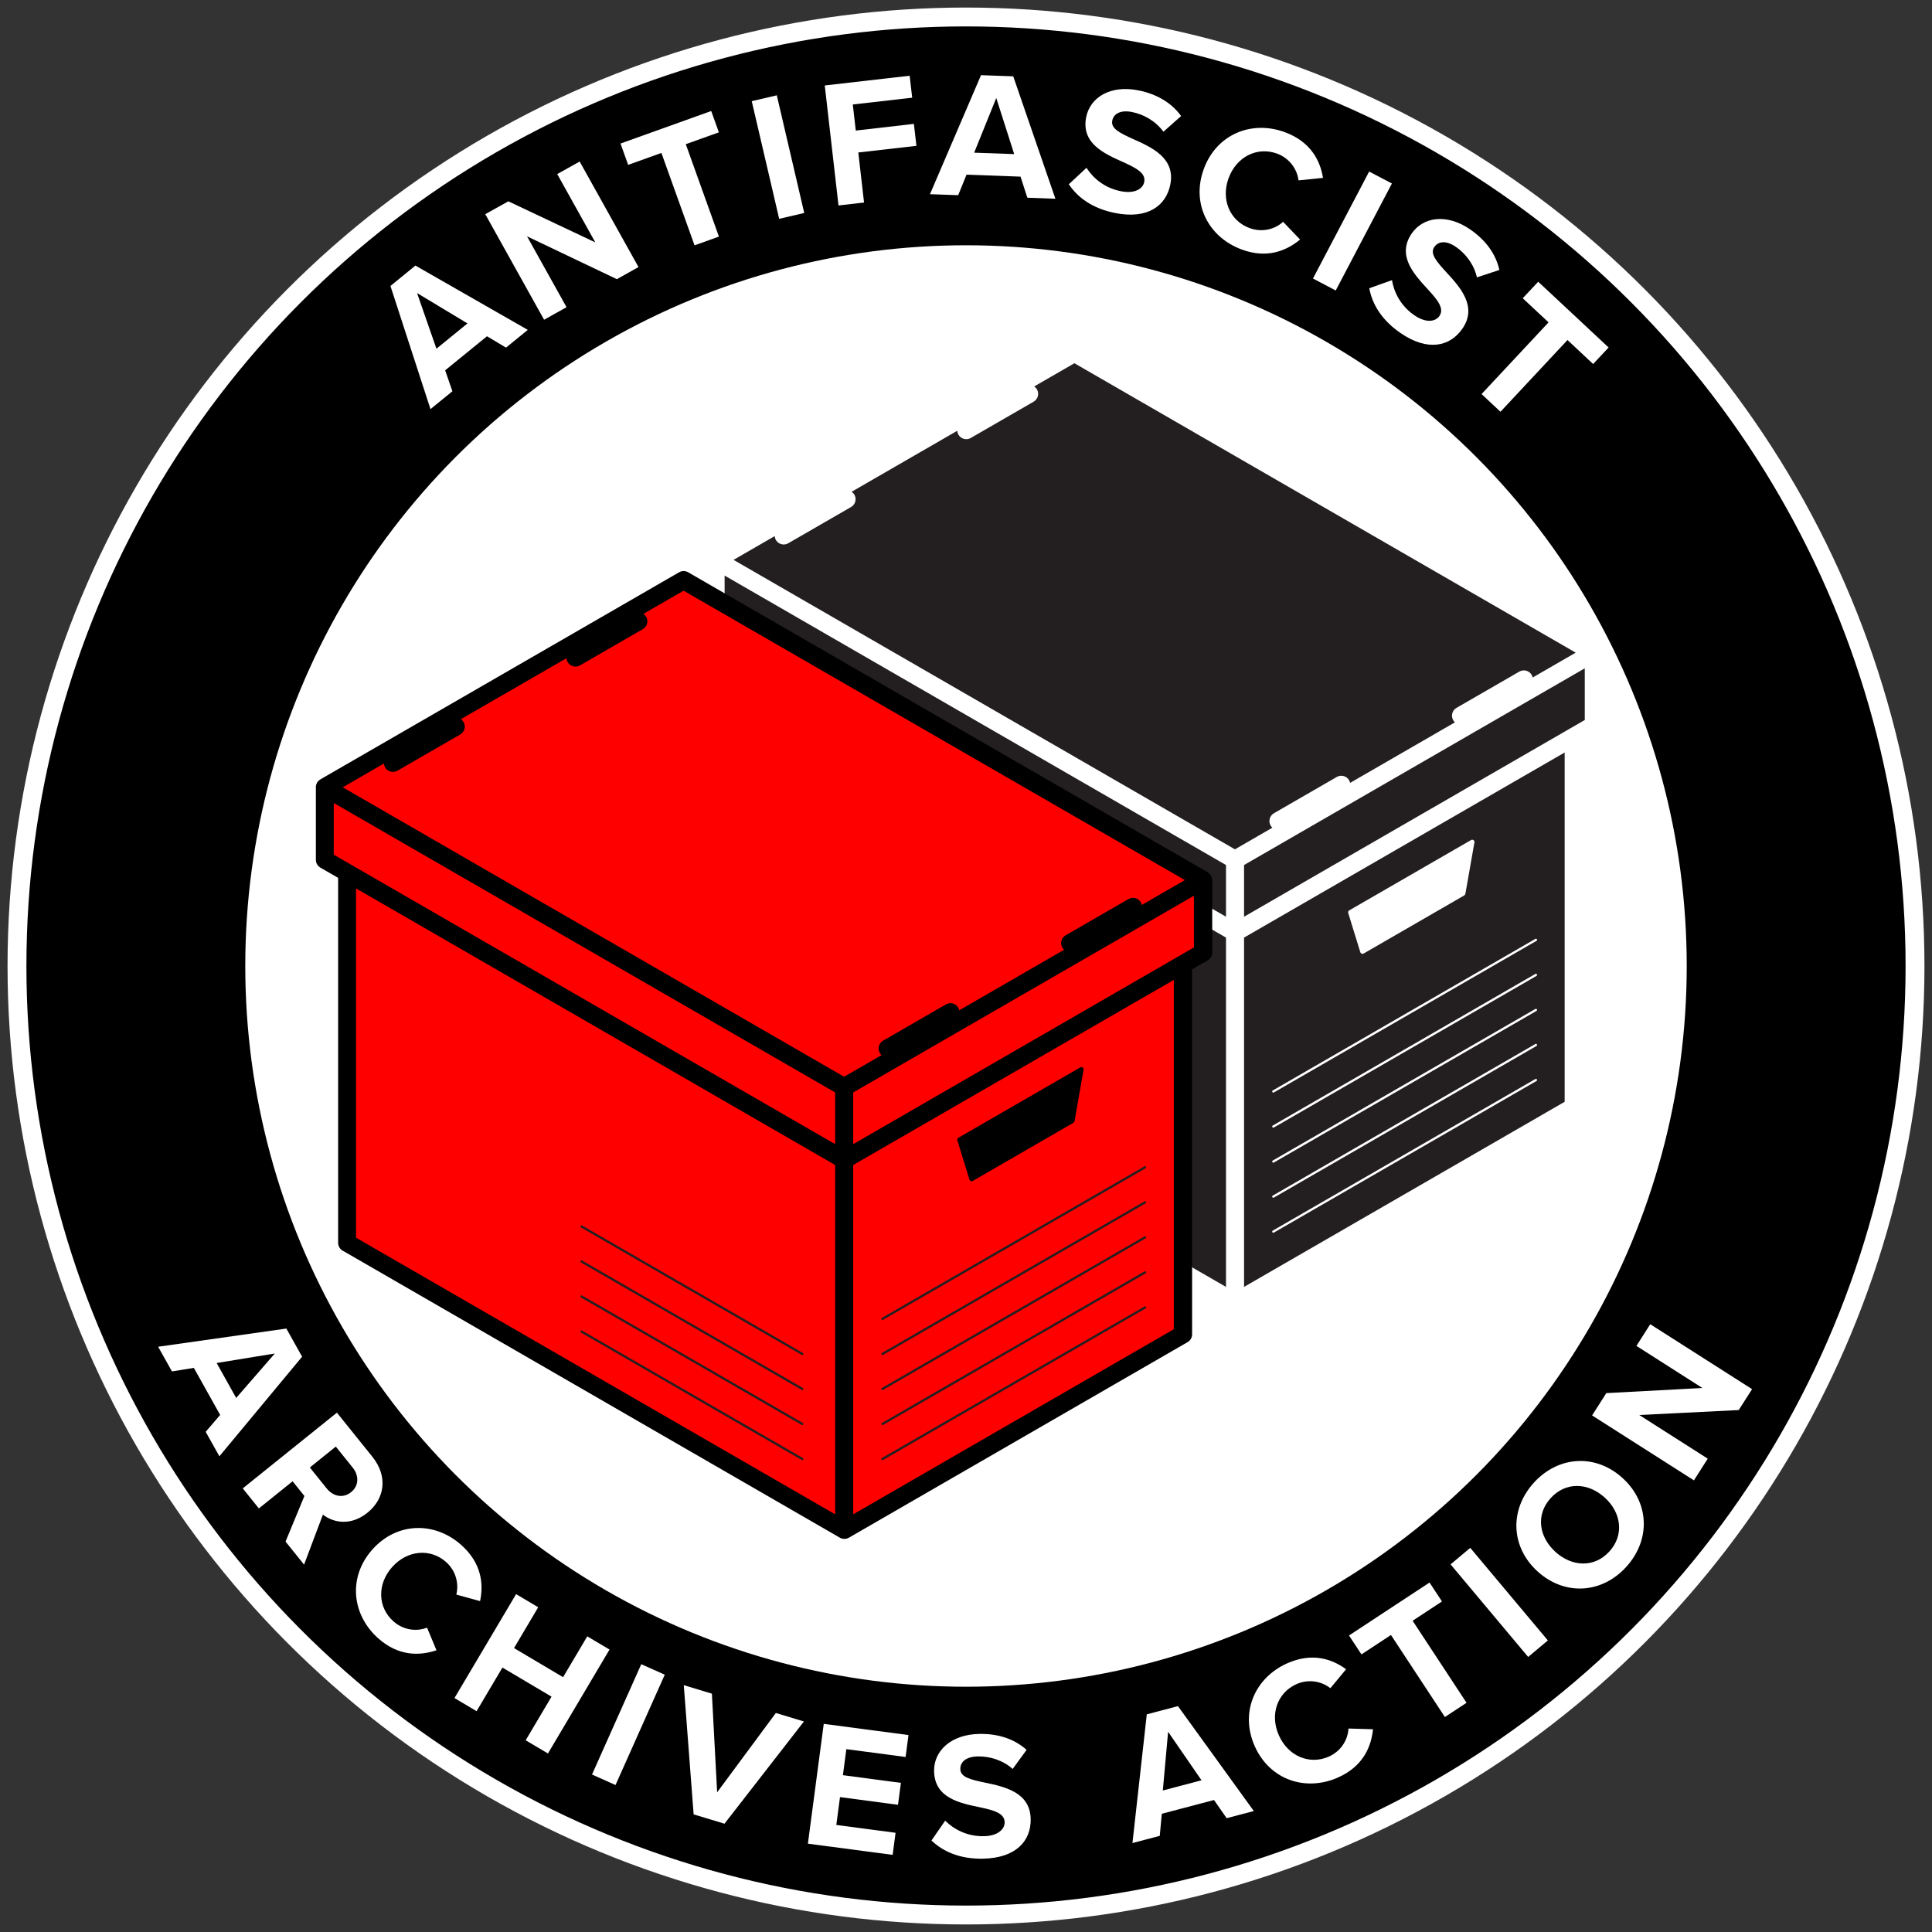<?xml version="1.0" encoding="UTF-8"?>
<svg id="English" xmlns="http://www.w3.org/2000/svg" viewBox="0 0 512 512">
  <rect x="0" y="0" width="512" height="512" fill="#333333" stroke="none"/>
  <defs>
    <style>
      .cls-1 {
        fill: #fff;
      }

      .cls-2 {
        fill: #231f20;
      }

      .cls-3 {
        stroke-width: 5px;
      }

      .cls-3, .cls-4 {
        stroke: #fff;
        stroke-miterlimit: 10;
      }

      .cls-4 {
        fill: red;
      }
    </style>
  </defs>
  <g id="Outer_Circle" data-name="Outer Circle">
    <circle class="cls-3" cx="256" cy="256" r="251.5"/>
  </g>
  <g id="Inner_Circle" data-name="Inner Circle">
    <circle class="cls-1" cx="256" cy="256" r="191"/>
  </g>
  <g>
    <path class="cls-1" d="m129.06,89.11l-11.09,9.03,1.92,5.55-5.81,4.73-10.61-32.64,6.62-5.4,29.78,17.04-5.77,4.7-5.05-3.01Zm-13.4,3.3l8.23-6.7-13.37-8.05,5.14,14.75Z"/>
    <path class="cls-1" d="m139.67,62.63l10.47,18.78-5.95,3.32-15.59-27.97,6.12-3.41,23.05,10.89-10.1-18.11,5.95-3.32,15.59,27.97-5.74,3.2-23.8-11.35Z"/>
    <path class="cls-1" d="m175.28,40.53l-8.81,3.16-2.03-5.65,24.04-8.62,2.03,5.65-8.77,3.14,8.78,24.49-6.46,2.32-8.78-24.49Z"/>
    <path class="cls-1" d="m199.22,26.81l6.64-1.55,7.27,31.18-6.64,1.55-7.27-31.18Z"/>
    <path class="cls-1" d="m218.57,22.65l22.5-2.58.67,5.82-15.74,1.8.79,6.91,15.4-1.77.67,5.82-15.4,1.76,1.52,13.26-6.77.78-3.64-31.8Z"/>
    <path class="cls-1" d="m270.43,46.81l-14.29-.52-2.21,5.44-7.48-.27,13.53-31.54,8.54.31,11.17,32.44-7.43-.27-1.81-5.59Zm-12.26-6.35l10.6.38-4.75-14.87-5.85,14.48Z"/>
    <path class="cls-1" d="m287.93,44.47c1.75,2.75,4.81,5.36,9.14,6.21,3.67.73,5.81-.66,6.16-2.45.47-2.35-2.11-3.7-5.56-5.26-4.9-2.2-11.21-4.91-9.82-11.93,1.04-5.23,6.4-8.57,13.79-7.1,4.99.99,8.83,3.32,11.37,6.81l-4.69,4.16c-2.08-2.86-5.25-4.61-8.31-5.22-3.01-.6-4.88.4-5.25,2.29-.42,2.12,2.09,3.3,5.54,4.87,4.95,2.2,11.23,5.06,9.85,12.03-1.14,5.74-6.09,9.26-14.57,7.58-6.03-1.19-9.96-4.08-12.33-7.63l4.68-4.36Z"/>
    <path class="cls-1" d="m319.04,44.71c3.43-9.22,12.75-12.92,21.52-9.66,6.84,2.55,9.32,7.57,10.05,12.09l-6.49.66c-.35-2.9-2.33-5.84-5.66-7.08-5.22-1.94-10.74.77-12.85,6.44-2.11,5.67.29,11.33,5.51,13.27,3.33,1.24,6.73.35,8.91-1.65l4.5,4.7c-3.55,2.93-8.68,5.17-15.52,2.62-8.77-3.27-13.4-12.16-9.97-21.38Z"/>
    <path class="cls-1" d="m362.83,45.46l6.04,3.17-14.89,28.35-6.03-3.17,14.89-28.35Z"/>
    <path class="cls-1" d="m368.89,74.24c.53,3.22,2.3,6.82,5.94,9.32,3.09,2.12,5.6,1.69,6.63.18,1.36-1.98-.47-4.23-3.03-7.03-3.63-3.95-8.36-8.94-4.31-14.84,3.02-4.39,9.26-5.35,15.47-1.08,4.2,2.88,6.81,6.54,7.76,10.75l-5.95,1.97c-.78-3.45-3-6.31-5.57-8.08-2.53-1.74-4.64-1.55-5.73.03-1.22,1.78.61,3.86,3.17,6.66,3.67,3.98,8.32,9.09,4.3,14.95-3.32,4.83-9.26,6.1-16.38,1.21-5.07-3.48-7.54-7.68-8.32-11.89l6.02-2.15Z"/>
    <path class="cls-1" d="m410.38,85.43l-6.84-6.39,4.1-4.38,18.66,17.43-4.1,4.38-6.8-6.36-17.76,19.01-5.01-4.69,17.76-19.01Z"/>
  </g>
  <g>
    <path class="cls-1" d="m58.35,374.98l-6.98-12.48-5.8.94-3.66-6.54,33.98-4.82,4.17,7.46-21.92,26.39-3.63-6.49,3.83-4.46Zm-.94-13.77l5.18,9.26,10.24-11.78-15.42,2.52Z"/>
    <path class="cls-1" d="m80.67,396.45l-3.13-3.89-8.94,7.19-4.27-5.31,24.95-20.07,9.39,11.67c4.18,5.2,3.34,11.12-1.3,14.85-4.41,3.55-9,2.68-11.8.5l-4.99,13.25-4.91-6.1,5-12.09Zm12.8-7.52l-4.48-5.57-6.88,5.54,4.48,5.57c1.72,2.13,4.36,2.66,6.45.97,2.09-1.69,2.15-4.38.43-6.51Z"/>
    <path class="cls-1" d="m98.66,410.66c6.53-7.36,16.55-7.46,23.55-1.25,5.46,4.84,5.97,10.42,5.01,14.9l-6.29-1.73c.71-2.83-.07-6.29-2.73-8.64-4.17-3.69-10.29-3.15-14.3,1.37s-3.81,10.67.36,14.36c2.66,2.36,6.15,2.76,8.91,1.67l2.5,6c-4.37,1.45-9.96,1.69-15.42-3.15-7-6.21-8.12-16.17-1.59-23.53Z"/>
    <path class="cls-1" d="m146.16,449.63l-13.01-7.71-6.85,11.56-5.86-3.48,16.33-27.54,5.86,3.48-6.41,10.82,13,7.71,6.41-10.82,5.9,3.5-16.32,27.54-5.9-3.5,6.85-11.56Z"/>
    <path class="cls-1" d="m169.94,441.03l6.23,2.78-13.05,29.24-6.23-2.78,13.05-29.24Z"/>
    <path class="cls-1" d="m181.22,446.59l7.44,2.25,1.39,26.14,15.56-21.02,7.44,2.25-21.05,27.09-8.18-2.47-2.61-34.23Z"/>
    <path class="cls-1" d="m218.3,456.84l22.46,2.97-.77,5.81-15.7-2.08-.91,6.9,15.37,2.04-.77,5.81-15.37-2.04-.98,7.38,15.7,2.08-.77,5.85-22.46-2.97,4.2-31.74Z"/>
    <path class="cls-1" d="m250.48,482.49c2.3,2.31,5.84,4.21,10.26,4.12,3.74-.07,5.53-1.88,5.5-3.71-.05-2.4-2.85-3.16-6.56-3.95-5.25-1.1-12-2.4-12.14-9.56-.1-5.33,4.42-9.74,11.95-9.88,5.09-.1,9.34,1.35,12.57,4.22l-3.69,5.06c-2.64-2.35-6.12-3.38-9.24-3.32-3.07.06-4.68,1.44-4.64,3.36.04,2.16,2.74,2.78,6.46,3.57,5.3,1.1,12.05,2.55,12.19,9.65.12,5.86-3.97,10.35-12.61,10.52-6.14.12-10.6-1.86-13.68-4.82l3.64-5.26Z"/>
    <path class="cls-1" d="m321.72,477.02l-13.83,3.65-.54,5.85-7.24,1.91,3.8-34.11,8.26-2.18,20.1,27.8-7.19,1.9-3.36-4.82Zm-13.57-2.52l10.26-2.71-8.85-12.85-1.4,15.56Z"/>
    <path class="cls-1" d="m332.54,462.8c-4.03-8.98.01-18.16,8.55-21.99,6.66-2.98,11.95-1.15,15.64,1.56l-4.17,5.02c-2.29-1.82-5.76-2.52-9-1.07-5.08,2.28-7.11,8.08-4.63,13.6,2.47,5.52,8.16,7.86,13.24,5.59,3.24-1.45,5.04-4.47,5.19-7.43l6.5.19c-.47,4.58-2.56,9.78-9.22,12.76-8.54,3.83-18.08.74-22.11-8.24Z"/>
    <path class="cls-1" d="m368.62,433.29l-7.82,5.14-3.3-5.01,21.34-14.03,3.3,5.01-7.78,5.12,14.29,21.74-5.74,3.77-14.29-21.74Z"/>
    <path class="cls-1" d="m384.41,414.58l5.22-4.38,20.57,24.53-5.22,4.38-20.57-24.54Z"/>
    <path class="cls-1" d="m406.46,392.96c6.52-7.18,16.38-7.76,23.52-1.28,7.15,6.48,7.52,16.35,1.01,23.54-6.48,7.15-16.34,7.73-23.49,1.25s-7.52-16.35-1.04-23.5Zm4.48,4.06c-3.97,4.37-3.17,10.21,1.27,14.25,4.41,4,10.33,4.25,14.3-.12,3.97-4.37,3.17-10.28-1.24-14.28-4.44-4.03-10.37-4.22-14.33.15Z"/>
    <path class="cls-1" d="m434.44,375l18.13,11.56-3.66,5.75-26.99-17.21,3.77-5.91,25.46-1.36-17.48-11.15,3.66-5.75,26.99,17.21-3.54,5.54-26.34,1.31Z"/>
  </g>
  <g>
    <polygon class="cls-2" points="327.29 345.19 195.53 269.12 195.53 171.01 189.63 167.61 189.63 148.37 327.29 227.85 327.29 345.19"/>
    <polygon class="cls-2" points="417.05 293.37 327.29 345.19 327.29 227.85 422.37 172.96 422.37 192.19 417.05 195.27 417.05 293.37"/>
    <polygon class="cls-2" points="327.29 227.85 189.63 148.37 284.71 93.48 422.37 172.96 327.29 227.85"/>
    <path class="cls-1" d="m424.76,172.87s0-.1,0-.15c-.01-.11-.03-.22-.05-.32,0-.03-.02-.06-.02-.1-.03-.11-.07-.22-.12-.33-.02-.04-.04-.08-.06-.13-.05-.09-.1-.18-.16-.27-.02-.03-.04-.06-.06-.09-.08-.1-.16-.19-.25-.27-.03-.03-.07-.06-.1-.09-.1-.08-.2-.16-.31-.23,0,0-.02-.01-.02-.02l-137.66-79.48c-.74-.43-1.66-.43-2.4,0l-95.08,54.89s0,0,0,0c-.12.07-.24.16-.34.25-.03.02-.06.05-.08.07-.1.09-.19.19-.28.3,0,.01-.02.03-.03.04-.07.1-.14.21-.19.32-.02.03-.03.06-.05.1-.06.12-.11.25-.14.38,0,0,0,0,0,0-.03.13-.05.26-.07.39,0,.04,0,.08,0,.11,0,.04,0,.07,0,.11v19.24c0,.86.46,1.65,1.2,2.07l4.7,2.71v96.72c0,.86.46,1.65,1.2,2.07l131.74,76.06s.01,0,.02.01c.37.21.78.32,1.2.32s.83-.11,1.2-.32l89.75-51.82c.74-.43,1.2-1.22,1.2-2.08v-96.72l4.13-2.38c.74-.43,1.2-1.22,1.2-2.07v-19.24s0-.06,0-.09Zm-140.05-76.62l132.87,76.71-11.41,6.59c-.05-.24-.13-.47-.26-.69-.66-1.15-2.13-1.54-3.27-.88l-16.65,9.61c-1.15.66-1.54,2.13-.88,3.27.13.22.28.41.46.57l-27.78,16.04c-.05-.24-.13-.47-.26-.69-.66-1.15-2.13-1.54-3.27-.88l-16.65,9.61c-1.15.66-1.54,2.13-.88,3.27.13.22.28.41.46.57l-9.92,5.73-132.87-76.71,10.9-6.3c.03.35.12.69.31,1.02.44.77,1.25,1.2,2.08,1.2.41,0,.82-.1,1.2-.32l16.65-9.61c1.15-.66,1.54-2.13.88-3.27-.19-.32-.44-.58-.73-.77l27.99-16.16c.03.35.12.69.31,1.02.44.77,1.25,1.2,2.08,1.2.41,0,.82-.1,1.2-.32l16.65-9.61c1.15-.66,1.54-2.13.88-3.27-.19-.32-.44-.58-.73-.77l10.64-6.14Zm-92.68,56.28l132.87,76.71v13.7l-128.17-74s0,0,0,0l-4.7-2.71v-13.7Zm5.9,22.64l73.43,42.39,53.54,30.91v92.57l-126.97-73.31v-92.57Zm216.72,116.82l-84.96,49.05v-92.57l84.96-49.05v92.57Zm5.33-101.18l-64.21,37.07-26.08,15.06v-13.7s90.29-52.13,90.29-52.13v13.7Z"/>
    <path class="cls-1" d="m390.49,222.65c-.19-.13-.44-.15-.64-.03l-32.29,18.64c-.24.14-.36.43-.27.69l3.21,10.41c.05.17.18.31.35.38.07.03.14.04.22.04.1,0,.21-.03.3-.08l26.68-15.41c.15-.09.26-.24.29-.41l2.4-13.65c.04-.23-.06-.46-.25-.59Z"/>
    <g>
      <path class="cls-1" d="m337.44,289.55c-.1,0-.2-.05-.26-.15-.08-.14-.03-.33.11-.41l69.6-40.18c.14-.08.33-.03.41.11.08.14.03.33-.11.41l-69.6,40.18s-.1.04-.15.04Z"/>
      <path class="cls-1" d="m337.44,298.84c-.1,0-.2-.05-.26-.15-.08-.14-.03-.33.11-.41l69.6-40.18c.14-.08.33-.03.41.11.08.14.03.33-.11.41l-69.6,40.18s-.1.04-.15.04Z"/>
      <path class="cls-1" d="m337.44,308.12c-.1,0-.2-.05-.26-.15-.08-.14-.03-.33.11-.41l69.6-40.18c.14-.08.33-.03.41.11.08.14.03.33-.11.41l-69.6,40.18s-.1.04-.15.04Z"/>
      <path class="cls-1" d="m337.44,317.41c-.1,0-.2-.05-.26-.15-.08-.14-.03-.33.11-.41l69.6-40.18c.14-.08.33-.03.41.11.08.14.03.33-.11.41l-69.6,40.18s-.1.04-.15.04Z"/>
      <path class="cls-1" d="m337.44,326.69c-.1,0-.2-.05-.26-.15-.08-.14-.03-.33.11-.41l69.6-40.18c.14-.08.33-.03.41.11.08.14.03.33-.11.41l-69.6,40.18s-.1.04-.15.04Z"/>
    </g>
  </g>
  <g>
    <polygon class="cls-4" points="223.71 405.46 91.95 329.39 91.95 231.28 86.05 227.88 86.05 208.64 223.71 288.12 223.71 405.46"/>
    <polygon class="cls-4" points="313.47 353.64 223.71 405.46 223.71 288.12 318.79 233.23 318.79 252.46 313.47 255.54 313.47 353.64"/>
    <polygon class="cls-4" points="223.71 288.12 86.05 208.64 181.13 153.75 318.79 233.23 223.71 288.12"/>
    <path d="m321.18,233.14s0-.1,0-.15c-.01-.11-.03-.22-.05-.32,0-.03-.02-.06-.02-.1-.03-.11-.07-.22-.12-.33-.02-.04-.04-.08-.06-.13-.05-.09-.1-.18-.16-.27-.02-.03-.04-.06-.06-.09-.08-.1-.16-.19-.25-.27-.03-.03-.07-.06-.1-.09-.1-.08-.2-.16-.31-.23,0,0-.02-.01-.02-.02l-137.66-79.48c-.74-.43-1.66-.43-2.4,0l-95.08,54.89s0,0,0,0c-.12.07-.24.16-.34.25-.03.02-.06.05-.08.07-.1.09-.19.19-.28.3,0,.01-.02.03-.03.04-.07.1-.14.21-.19.32-.02.03-.03.06-.05.1-.06.12-.11.25-.14.38,0,0,0,0,0,0-.03.13-.05.26-.07.39,0,.04,0,.08,0,.11,0,.04,0,.07,0,.11v19.24c0,.86.46,1.65,1.2,2.07l4.7,2.71v96.72c0,.86.46,1.65,1.2,2.07l131.74,76.06s.01,0,.02.01c.37.21.78.32,1.2.32s.83-.11,1.2-.32l89.75-51.82c.74-.43,1.2-1.22,1.2-2.07v-96.72l4.13-2.38c.74-.43,1.2-1.22,1.2-2.08v-19.24s0-.06,0-.09Zm-140.05-76.62l132.87,76.71-11.41,6.59c-.05-.24-.13-.47-.26-.69-.66-1.15-2.13-1.54-3.27-.88l-16.65,9.61c-1.15.66-1.54,2.13-.88,3.27.13.22.28.41.46.57l-27.78,16.04c-.05-.24-.13-.47-.25-.69-.66-1.15-2.13-1.54-3.27-.88l-16.65,9.61c-1.15.66-1.54,2.13-.88,3.27.13.22.28.41.46.57l-9.92,5.73-132.87-76.71,10.91-6.3c.03.35.12.69.31,1.02.44.77,1.25,1.2,2.08,1.2.41,0,.82-.1,1.2-.32l16.65-9.61c1.15-.66,1.54-2.13.88-3.27-.19-.32-.44-.58-.73-.77l27.99-16.16c.03.35.12.69.31,1.02.44.77,1.25,1.2,2.08,1.2.41,0,.82-.1,1.2-.32l16.65-9.61c1.15-.66,1.54-2.13.88-3.27-.19-.32-.44-.58-.73-.77l10.64-6.14Zm-92.68,56.28l132.87,76.71v13.7l-128.17-74s0,0,0,0l-4.7-2.71v-13.7Zm5.9,22.64l73.43,42.39,53.54,30.91v92.57l-126.97-73.31v-92.57Zm216.72,116.82l-84.96,49.05v-92.57l84.96-49.05v92.57Zm5.33-101.18l-64.21,37.07-26.08,15.06v-13.7s90.29-52.13,90.29-52.13v13.7Z"/>
    <path d="m286.91,282.91c-.19-.13-.44-.15-.64-.03l-32.29,18.64c-.24.14-.36.43-.27.69l3.21,10.41c.05.17.18.31.35.38.07.03.14.04.22.04.1,0,.21-.03.3-.08l26.68-15.41c.15-.09.26-.24.29-.41l2.4-13.65c.04-.23-.06-.46-.25-.59Z"/>
    <g>
      <path class="cls-2" d="m233.86,349.82c-.1,0-.2-.05-.26-.15-.08-.14-.03-.33.11-.41l69.6-40.18c.14-.08.33-.03.41.11.08.14.03.33-.11.41l-69.6,40.18s-.1.04-.15.04Z"/>
      <path class="cls-2" d="m233.86,359.11c-.1,0-.2-.05-.26-.15-.08-.14-.03-.33.11-.41l69.6-40.18c.14-.08.33-.03.41.11.08.14.03.33-.11.41l-69.6,40.18s-.1.04-.15.04Z"/>
      <path class="cls-2" d="m233.86,368.39c-.1,0-.2-.05-.26-.15-.08-.14-.03-.33.11-.41l69.6-40.18c.14-.08.33-.03.41.11.08.14.03.33-.11.41l-69.6,40.18s-.1.04-.15.04Z"/>
      <path class="cls-2" d="m233.86,377.67c-.1,0-.2-.05-.26-.15-.08-.14-.03-.33.11-.41l69.6-40.18c.14-.08.33-.03.41.11.08.14.03.33-.11.41l-69.6,40.18s-.1.04-.15.04Z"/>
      <path class="cls-2" d="m233.86,386.96c-.1,0-.2-.05-.26-.15-.08-.14-.03-.33.11-.41l69.6-40.18c.14-.08.33-.03.41.11.08.14.03.33-.11.41l-69.6,40.18s-.1.04-.15.04Z"/>
    </g>
    <g>
      <path class="cls-2" d="m212.63,359.11c-.05,0-.1-.01-.15-.04l-58.51-33.78c-.14-.08-.19-.27-.11-.41.08-.14.27-.19.41-.11l58.51,33.78c.14.08.19.27.11.41-.05.1-.16.15-.26.15Z"/>
      <path class="cls-2" d="m212.63,368.39c-.05,0-.1-.01-.15-.04l-58.51-33.78c-.14-.08-.19-.27-.11-.41.08-.14.27-.19.41-.11l58.51,33.78c.14.08.19.27.11.41-.05.1-.16.15-.26.15Z"/>
      <path class="cls-2" d="m212.63,377.67c-.05,0-.1-.01-.15-.04l-58.51-33.78c-.14-.08-.19-.27-.11-.41.08-.14.27-.19.41-.11l58.51,33.78c.14.08.19.27.11.41-.05.1-.16.15-.26.15Z"/>
      <path class="cls-2" d="m212.63,386.96c-.05,0-.1-.01-.15-.04l-58.51-33.78c-.14-.08-.19-.27-.11-.41.08-.14.27-.19.41-.11l58.51,33.78c.14.08.19.27.11.41-.05.1-.16.15-.26.15Z"/>
    </g>
  </g>
</svg>